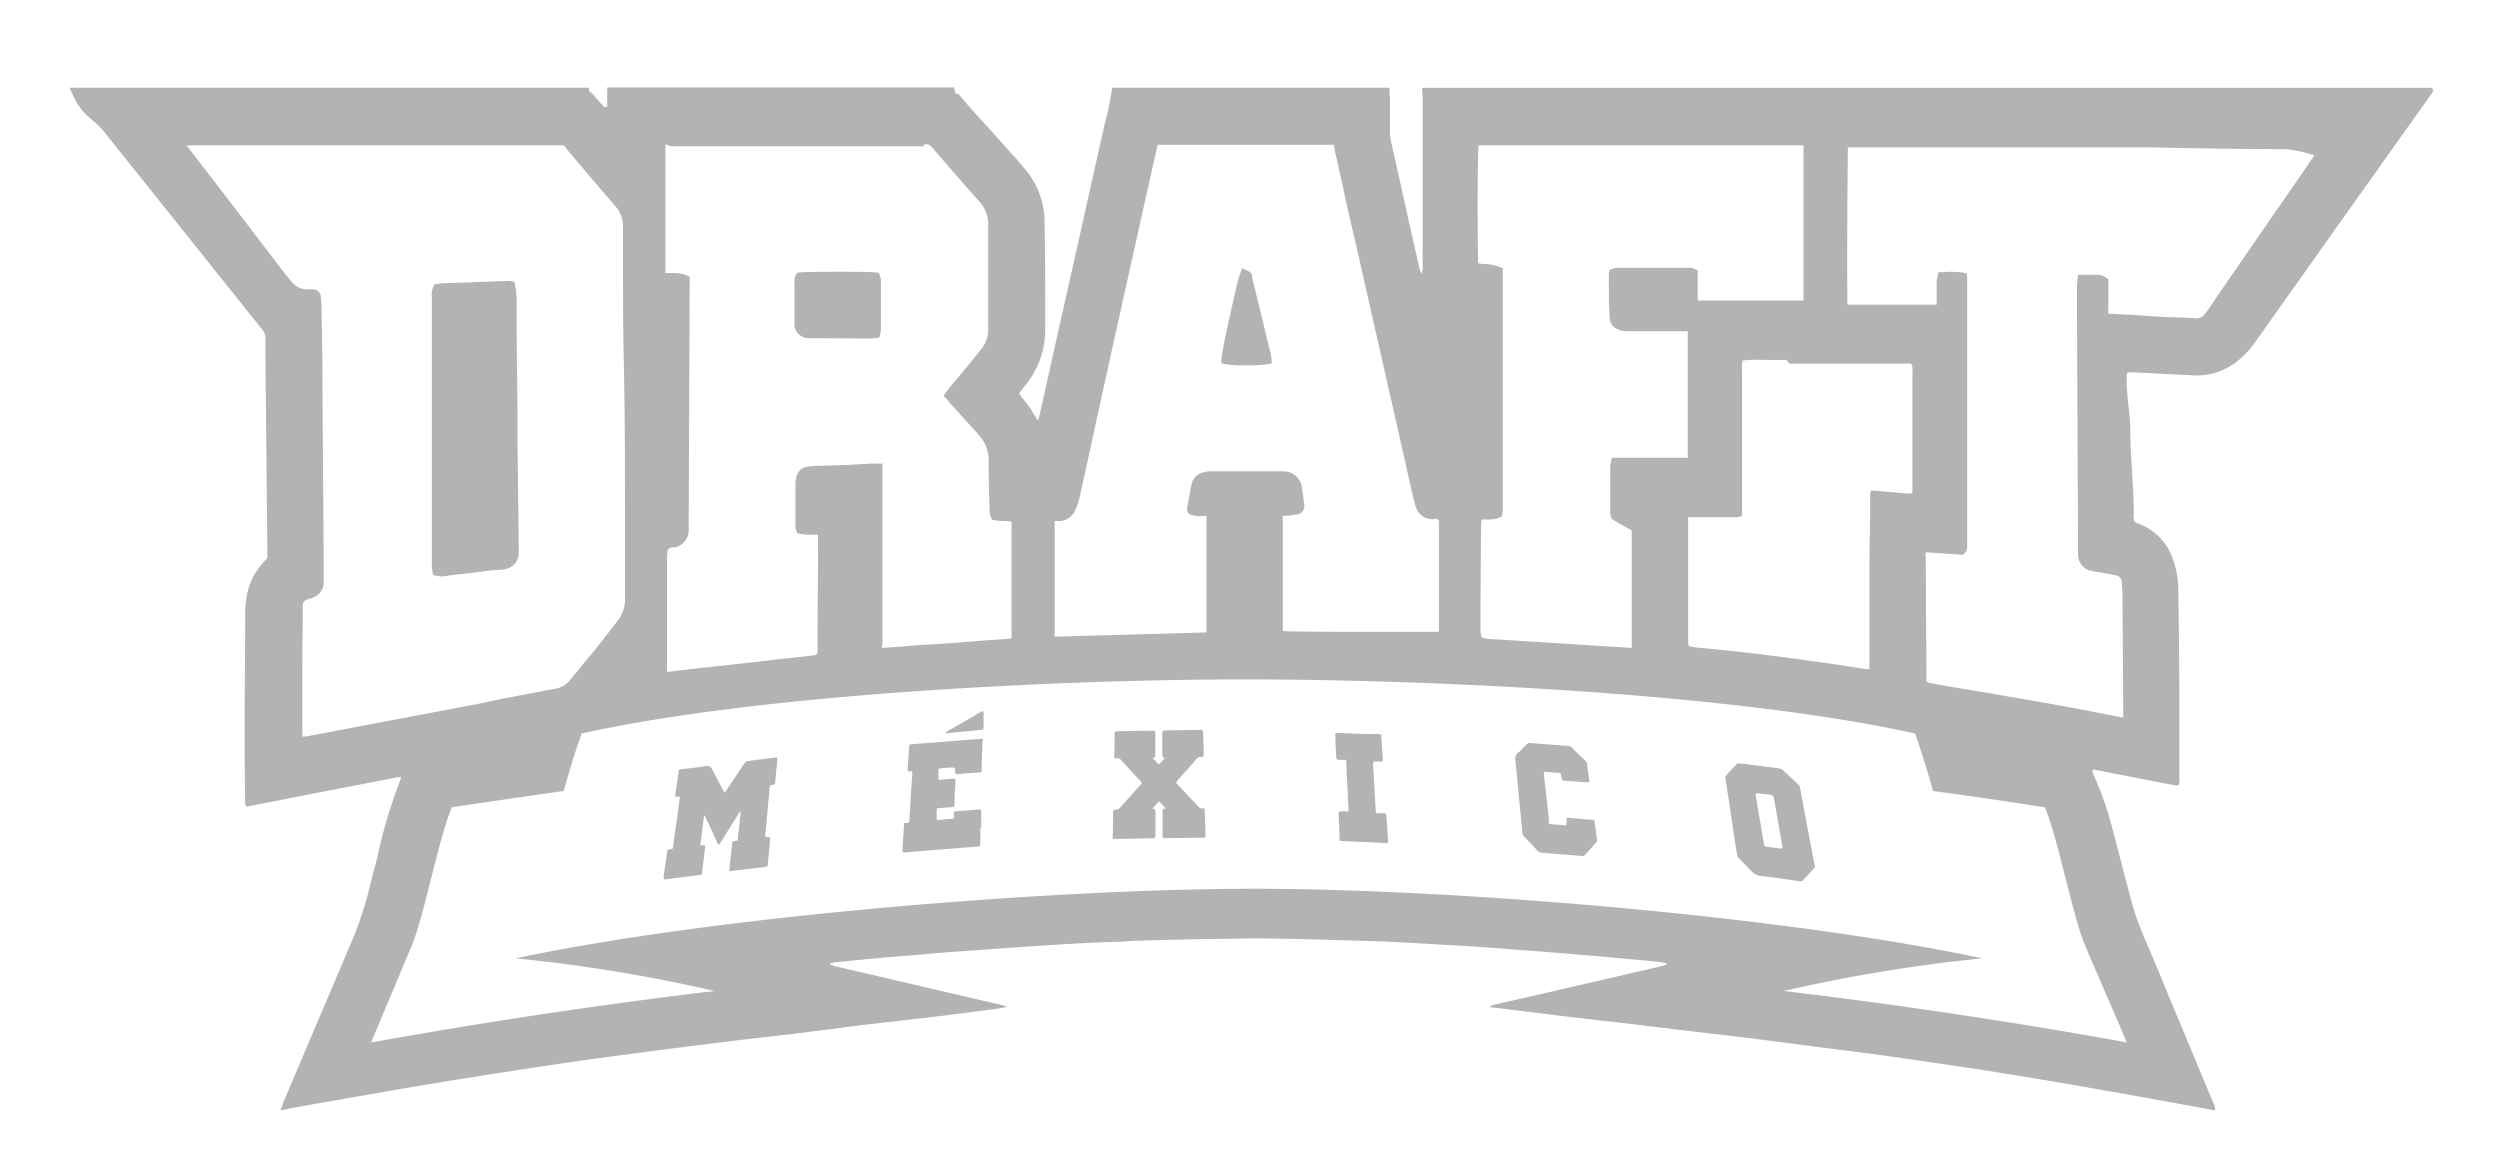 <svg id="Capa_1" data-name="Capa 1" xmlns="http://www.w3.org/2000/svg" viewBox="0 0 300 140.75"><defs><style>.cls-1{fill:#b3b3b3;}</style></defs><title>Mesa de trabajo 9</title><path class="cls-1" d="M152.42,42.24c-.71-3-1.45-6-2.18-9l0-.19a.73.73,0,0,0-.47-.52l-.72-.36-.24.71-.06.16a3.33,3.33,0,0,0-.12.35c-.95,3.88-2,8.84-2.06,9.67l0,.53.52.12a18,18,0,0,0,2.52.13,19.57,19.57,0,0,0,2.43-.12l.58-.11-.06-.74A3.09,3.09,0,0,0,152.42,42.24Z"/><path class="cls-1" d="M95.34,34.09q0,2.14,0,4.27c0,.25,0,.49,0,.72a1.53,1.53,0,0,0,.68,1.16,1.72,1.72,0,0,0,1.12.34h.38l7,.05a1.9,1.9,0,0,0,.46-.07l.12,0,.43-.07.12-.52a1.21,1.21,0,0,0,.06-.34q0-3,0-6a1.18,1.18,0,0,0-.12-.49l-.12-.39-.41-.06c-.58-.08-3.45-.08-4.32-.08-.43,0-4.19,0-4.75.09l-.27,0-.16.22a1.52,1.52,0,0,0-.24,1Z"/><path class="cls-1" d="M51.82,35.84q0,15.77,0,31.56v.14c0,.16,0,.33,0,.51a2.63,2.63,0,0,0,.06.38l0,.15L52,69l.42.1a2.29,2.29,0,0,0,.56.07,4.47,4.47,0,0,0,.82-.1l.39-.06c1.21-.12,2.41-.27,3.62-.42l1.62-.2.39,0a7.22,7.22,0,0,0,.75-.09,1.92,1.92,0,0,0,1.67-1.85,5.53,5.53,0,0,0,0-.75v-.09q0-2.52-.06-5c0-2.25-.05-4.5-.07-6.75q0-4.45-.06-8.9T62,36.15a8.15,8.15,0,0,0-.06-.9c0-.22,0-.45-.08-.68l-.1-.75-.58-.1a1.76,1.76,0,0,0-.37,0h0L52.95,34a1.83,1.83,0,0,0-.4.07l-.1,0-.31.06-.14.29a2.35,2.35,0,0,0-.18,1.19C51.82,35.7,51.82,35.77,51.82,35.84Z"/><path class="cls-1" d="M291.8,10.54H170.65a5.43,5.43,0,0,0,.07,1c0,6.73,0,13.55,0,20.28a2,2,0,0,1-.13,1,2.1,2.1,0,0,1-.28-.73c-1.13-5-2.26-10.06-3.38-15.1a6.63,6.63,0,0,1-.14-1.34c0-1.28,0-2.74,0-4a9.88,9.88,0,0,1-.05-1.12H133.45a29.45,29.45,0,0,1-.87,4.27c-1.52,6.79-3.05,13.67-4.58,20.46-1.08,4.79-2.15,9.64-3.23,14.43,0,.22-.12.45-.21.75-.5-.57-.7-1.19-1.1-1.69l-1.17-1.5c.12-.18.21-.34.33-.49s.39-.49.58-.74a10.32,10.32,0,0,0,2.22-6.23c0-.88,0-1.76,0-2.65,0-3.52,0-7-.07-10.57a9.77,9.77,0,0,0-2.45-6.39c-.4-.48-.81-1-1.22-1.42-1.63-1.82-3.26-3.64-4.91-5.44-.56-.61-1.16-1.36-1.73-2-.19-.2-.36.34-.54-.83H72.87c0,1.17,0,1.58,0,2.35-.17-.06-.29,0-.35,0-.58-.57-1.14-1.29-1.71-1.88-.07-.07-.09.73-.13-.43H8.37c1.36,3.5,2.72,3.55,4.07,5.23,6.24,7.76,12.47,15.61,18.7,23.37a3.61,3.61,0,0,0,.22.31,1.64,1.64,0,0,1,.49,1.33c0,.65,0,1.32,0,2l.23,23.13c0,.37,0,.74,0,1.07l-.44.48a7.89,7.89,0,0,0-2,3.91,12,12,0,0,0-.22,2.53c0,4.32-.06,8.65-.06,13,0,3.1,0,6.2.06,9.3,0,.17,0,.33,0,.46.19.19.35.11.52.08l9.62-1.88,8-1.55.55-.08a2,2,0,0,1-.06.37A59.51,59.51,0,0,0,45.25,103c-.36,1.4-.74,2.8-1.08,4.21a43.92,43.92,0,0,1-2.45,6.9c-2.58,6.1-5.15,12.08-7.72,18.19-.14.34-.26.91-.39.91h.17a6,6,0,0,0,1-.2c4.7-.85,9.39-1.65,14.09-2.47,3.19-.55,6.38-1.05,9.58-1.56,3.42-.54,6.85-1.06,10.28-1.56,2.87-.42,5.74-.79,8.61-1.17q5.2-.68,10.4-1.32c2.62-.32,5.25-.6,7.87-.92l7.86-1,7.88-.91c2.62-.31,5.24-.64,7.86-1a8.14,8.14,0,0,0,1.66-.32l-.72-.19-17.6-4.1-2.24-.52c-.24-.06-.47-.15-.79-.25a1.91,1.91,0,0,1,1-.27c1.67-.17,3.33-.34,5-.49s3.23-.27,4.84-.4c1.16-.1,2.32-.21,3.48-.3l8.16-.58c2.32-.16,4.65-.31,7-.45,1.39-.08,2.78-.13,4.17-.19,1.08,0,2.16-.11,3.24-.15,2.79-.08,5.57-.16,8.36-.21,2.53,0,5.06-.1,7.59-.06,3.64.05,7.28.17,10.92.27q2.21.06,4.43.17c1.71.08,3.41.19,5.11.29,1.22.07,2.44.13,3.66.21,1.42.09,2.84.2,4.25.31l5.27.4,5.44.45,6.36.58,1.53.16a4.57,4.57,0,0,1,.58.13s.07.07.14.16c-.29.08-.56.17-.83.23l-15.53,3.59-4.4,1a.89.89,0,0,0-.51.28l3.18.39,6.42.79,6.6.76,6.6.8,9.14,1.08,7.69,1c2.34.3,4.68.59,7,.9,2.53.35,5.06.73,7.59,1.1s4.95.72,7.41,1.13q6.26,1,12.52,2.12c3.3.57,6.6,1.18,9.9,1.78.86.15,1.73.33,2.59.49a1.69,1.69,0,0,0,.4,0,1.71,1.71,0,0,0-.26-.93q-2.59-6.22-5.19-12.44c-1-2.49-2.07-5-3.13-7.47a34.64,34.64,0,0,1-1.64-4.84q-1.09-4.17-2.18-8.33a38.36,38.36,0,0,0-2.1-6c-.1-.23-.18-.47-.27-.68.2-.23.41-.12.58-.08l5.94,1.16,3.26.63a5.53,5.53,0,0,0,.56.05,1.3,1.3,0,0,0,.13-.87c0-2.73,0-5.46,0-8.19q0-7.34-.13-14.67a10.5,10.5,0,0,0-.64-3.42A6.82,6.82,0,0,0,257,63l-.82-.36a1.67,1.67,0,0,1-.13-1c0-3.33-.4-6.66-.42-10,0-2-.43-4-.43-6.06V44.9c0-.28.85-.22,1.07-.21l3.26.17,3.68.18a7.69,7.69,0,0,0,5.72-2.09,10.19,10.19,0,0,0,1.46-1.57q8.83-12.46,17.68-24.91l3.81-5.34s.06-.21.08-.22C291.92,10.73,291.92,10.54,291.8,10.54ZM274.43,17.9a18.89,18.89,0,0,1,3.3.74l-.57.83-1.25,1.82q-4.72,6.82-9.42,13.65c-.28.4-.55.81-.82,1.22l-.7,1c-.13.19-.27.39-.41.56a1.19,1.19,0,0,1-1,.47h-.15c-.76-.06-1.52-.08-2.25-.1l-1.43-.05-2-.13-1.66-.11-1.37-.07-1.35-.07H253a8.94,8.94,0,0,1,0-1c0-.25,0-.49,0-.72,0-.47,0-.94,0-1.41v-1l-.25-.2a1.9,1.9,0,0,0-1.23-.36h-.29l-.57,0h-1.28l-.08.56c0,.05,0,.1,0,.15a1.88,1.88,0,0,0-.06.43v.13c0,1.21,0,2.42,0,3.64q.05,12.6.12,25.21v2.43c0,.35,0,.72,0,1.07a2,2,0,0,0,1.62,1.92c.23.05.47.09.7.13l1,.17,1.11.2a.93.93,0,0,1,.85.95c0,.12,0,.25,0,.38s.05.45.05.66q.06,7.38.1,14.75V86s0,.08,0,.12h0l-2.43-.47c-1.45-.29-2.9-.57-4.35-.84-2.46-.45-4.91-.87-7.37-1.29l-1-.18-4.63-.77L231.8,82a2.48,2.48,0,0,1-.38-.08c-.22-.07-.24-.16-.25-.29s0-.48,0-.72L231.09,67v-.18a3.19,3.19,0,0,1,0-.55h0l1.77.12,1.38.1,1,.07h.41l.21-.33a.78.78,0,0,0,.2-.51q0-16,0-32a2.3,2.3,0,0,0,0-.36s0-.1,0-.16L236,32.8l-.48-.09a10.13,10.13,0,0,0-2.3-.05l-.61,0-.13.64a2.45,2.45,0,0,0-.08.54c0,.48,0,1,0,1.43,0,.32,0,.65,0,1,0,.1,0,.19,0,.29h-10.7c-.09-2.94,0-16.13.05-18.87h36.62C263.69,17.81,269.06,17.89,274.43,17.9Zm-46,25.73.88,0a1.13,1.13,0,0,1,.18.87c0,1.9,0,3.81,0,5.71q0,4,0,8c0,.31,0,.61,0,.94a1.49,1.49,0,0,1-.37.09l-3.48-.3-1.13-.07a4,4,0,0,0-.09.54c0,.54,0,1.08,0,1.62,0,2.19-.09,4.37-.09,6.56,0,3.9,0,7.79,0,11.69,0,.31,0,.62,0,1a4,4,0,0,1-.53,0c-1.43-.22-2.86-.46-4.29-.66q-3-.43-6-.82-2.49-.32-5-.61c-1.33-.15-2.66-.26-4-.4a14.77,14.77,0,0,1-1.83-.24,1,1,0,0,1-.1-.27c0-5,0-10.06,0-15.22.33,0,.61,0,.88,0h4.7a1.32,1.32,0,0,0,.89-.16c0-.29,0-.63,0-1q0-8.32,0-16.64a3,3,0,0,1,.08-1,16.42,16.42,0,0,1,2.63-.07c.88,0,1.76,0,2.62,0l.35.45c.13,0,.27,0,.41,0h13.31ZM177.42,17.45h39c0,.07,0,.14,0,.21V23.8q0,5.94,0,11.88c0,.13,0,.25,0,.38h-12.7c0-.47,0-.93,0-1.39s0-.7,0-1.07c0-.2,0-.4,0-.6l0-.59-.46-.17a1.14,1.14,0,0,0-.44-.1H194a1,1,0,0,0-.42.1l-.46.16-.06.52a2.41,2.41,0,0,0,0,.36v.23c0,1.54,0,3.12.11,4.69a1.48,1.48,0,0,0,.94,1.31,3.17,3.17,0,0,0,1.34.23l5.74,0,1.34,0c0,.09,0,.18,0,.26v.13q0,7.16,0,14.33c0,.08,0,.15,0,.23s0,.17,0,.24H194.9l-1.49,0-.1.51,0,.16a1.73,1.73,0,0,0-.08.48v.5q0,2.48,0,5a1.06,1.06,0,0,0,.06.34l.1.34.38.23.44.27,1.41.78c.19.11.19.18.19.28a4.54,4.54,0,0,0,0,.53V77.47c0,.09,0,.18,0,.28l-15.83-1c-.49,0-1-.05-1.44-.09a3.35,3.35,0,0,1-.49-.1.36.36,0,0,1-.32-.35,4.56,4.56,0,0,1-.07-.83q0-5.92.07-11.85a6.38,6.38,0,0,1,.08-1.19,4.36,4.36,0,0,1,.66,0,3.9,3.9,0,0,0,1.39-.2l.32-.12.1-.4a1.56,1.56,0,0,0,.06-.41q0-14.28,0-28.59v-.43l-.4-.17a5.32,5.32,0,0,0-1.72-.33,8.15,8.15,0,0,1-.84-.09c0-.05,0-.1,0-.16C177.27,26.53,177.31,19.36,177.42,17.45Zm-5.19,44.8h.1a.37.37,0,0,1,.34.37c0,.19,0,.38,0,.56v1.17q0,5.6,0,11.19c0,.06,0,.13,0,.19s0,.07,0,.09c-.68,0-2.68,0-5.56,0-5.49,0-11.47,0-13.17-.09,0-.08,0-.16,0-.24v-.19q0-6.44,0-12.88c0-.09,0-.18,0-.28s0-.17,0-.25l.17,0h.17c.43,0,.86-.09,1.31-.15a1,1,0,0,0,.91-1.2l-.05-.44c-.06-.5-.12-1-.22-1.54a2.2,2.2,0,0,0-2.14-2,5.31,5.31,0,0,0-.68,0h-8.19a3.59,3.59,0,0,0-.82.12,1.81,1.81,0,0,0-1.4,1.4c-.16.7-.28,1.39-.4,2.09l-.14.76h0l-.05.26.27.49.24.09a3.15,3.15,0,0,0,1.14.16h.3l.42,0c0,.1,0,.21,0,.32v.13q0,6.57,0,13.14c0,.08,0,.16,0,.23s0,.1,0,.15h-.32l-6.19.18-1.83.05-9.63.26h-.25q0-6.93,0-13.86H127a2.15,2.15,0,0,0,2-1.25,6.18,6.18,0,0,0,.49-1.34c.28-1.2.54-2.4.8-3.6l.14-.65q.72-3.27,1.43-6.55.95-4.34,1.91-8.69,1.77-8,3.56-16l1.32-5.91.27-1.16H160.1l0,.14,0,.2q.63,2.79,1.24,5.59T162.64,29q1.45,6.41,2.9,12.82l1.66,7.3q.82,3.61,1.63,7.23l.73,3.25c.09.37.19.79.34,1.22a2.1,2.1,0,0,0,2.1,1.49ZM80.45,17.55h30.28c.07,0,.14-.13.21-.24l.11,0h.1c.22,0,.39,0,.74.42,2.26,2.63,4,4.64,5.69,6.52a4,4,0,0,1,1,2.78V29.5c0,3.33,0,6.67,0,10a3.63,3.63,0,0,1-.8,2.36c-.94,1.18-1.92,2.36-2.91,3.56l-.47.55-.47.56a4.29,4.29,0,0,0-.27.37l-.42.6.34.38.28.32.29.34,3.05,3.36a2.66,2.66,0,0,1,.19.23l.17.2a4.34,4.34,0,0,1,1.08,2.87q0,2.86.1,5.71c0,.06,0,.12,0,.18a2.15,2.15,0,0,0,.18,1l.15.3.33.05a8,8,0,0,0,1.08.09,6.68,6.68,0,0,1,.9.07c0,4.68,0,9.35,0,14-.75.1-1.51.15-2.26.19l-1.46.1c-1.38.12-2.77.23-4.16.33l-1.64.1c-.86.05-1.75.1-2.62.18s-1.46.12-2.2.17l-1.22.08,0-.12a2.39,2.39,0,0,0,.07-.51V55.63l-.62,0a2,2,0,0,1-.37,0,1.11,1.11,0,0,0-.34,0l-3,.17L98,55.91l-.42,0L97,56a1.53,1.53,0,0,0-1.42,1.18,2.93,2.93,0,0,0-.13.78q0,2.59,0,5.2a1.1,1.1,0,0,0,.08.39l.13.44.39.08a4.72,4.72,0,0,0,1,.09h1.11s0,.07,0,.11,0,.13,0,.19q0,5.25-.05,10.49c0,.88,0,1.76,0,2.64v.15c0,.08,0,.17,0,.25,0,.54-.08.6-.61.67s-.92.11-1.39.16l-1.25.13-5,.58-2.22.24L83,80.28l-1.34.16-1.28.16-.34,0c0-.22,0-.44,0-.67V75.49q0-4.25,0-8.5a4.88,4.88,0,0,1,.07-.82c0-.23.14-.41.51-.49h.07l.26,0a2.06,2.06,0,0,0,1.69-2c0-.09,0-.19,0-.28v-.1l.12-28.64c0-.21,0-.42,0-.65V33.2L82.3,33a4.87,4.87,0,0,0-1.71-.24,6.42,6.42,0,0,1-.74,0c0-.08,0-.17,0-.27s0-.14,0-.22V17.69c0-.12,0-.23,0-.36h0l.14,0C80.17,17.4,80.31,17.55,80.45,17.55ZM36.27,87.85q0-3.41,0-6.82c0-1.75,0-3.5.05-5.26l0-2.59v-.23c0-.74.14-.9.85-1.11a2.4,2.4,0,0,0,1.11-.6,1.89,1.89,0,0,0,.57-1.39c0-.33,0-.66,0-1v-.52q-.07-9.85-.14-19.71,0-5.24-.11-10.49c0-.77,0-1.55-.09-2.33a1,1,0,0,0-1.06-1.09h-.21A2.42,2.42,0,0,1,35,33.8c-.46-.52-.89-1.07-1.31-1.62L28,24.74l-5.61-7.29H67.29a1.12,1.12,0,0,1,.37,0,1.58,1.58,0,0,1,.26.31c.08.12.16.23.25.33l3.19,3.75.74.87,1.83,2.14a3.46,3.46,0,0,1,.83,2.32v4.1c0,4,0,8.19.1,12.29C75,50,75,56.56,75,62.89q0,4,0,7.92c0,.34,0,.7,0,1a4.11,4.11,0,0,1-.94,2.75c-1.05,1.38-2,2.58-2.88,3.68-.47.58-1,1.16-1.43,1.73l-1.33,1.61a2.83,2.83,0,0,1-1.75,1.06c-2.07.38-4.14.78-6.2,1.18L57,84.54,42.66,87.25l-2.55.49-3.47.65-.16,0-.18,0a2.19,2.19,0,0,1,0-.46Zm219,37.25q-20.54-3.72-41.22-6.18A191,191,0,0,1,237.88,115c-24.26-5.15-64.37-8.41-88-8.35s-63.68,3.2-88,8.35a191,191,0,0,1,23.87,3.92q-20.67,2.47-41.22,6.18l4.84-11.53c1.6-3.83,3.23-12.89,4.86-16.7q6.7-1,13.41-1.95c.72-2.55,1.44-4.92,2.16-6.9,22.12-4.91,59.22-6.52,80-6.49h0c20.79,0,57.89,1.58,80,6.49.72,2,1.44,4.36,2.17,6.9q6.71.91,13.41,1.95c1.63,3.82,3.26,12.87,4.88,16.7S253.62,121.27,255.22,125.11Z"/><path class="cls-1" d="M217,99.83c-.18-.91-.35-1.82-.52-2.73s-.32-1.78-.5-2.66a.49.49,0,0,0-.13-.25l-1.56-1.46-.35-.33a.84.84,0,0,0-.43-.19l-2.88-.37c-.63-.08-1.26-.16-1.89-.23a.46.46,0,0,0-.33.09l-.35.36c-.31.32-.62.63-.92,1a.44.44,0,0,0-.09.33c.18,1.2.37,2.4.55,3.6l.42,2.8.09.58c.11.74.22,1.48.34,2.21a.77.77,0,0,0,.18.38l1.15,1.17.35.36a1.86,1.86,0,0,0,1.28.64c1.54.17,3.08.41,4.62.62a.42.42,0,0,0,.32-.1c.5-.54,1-1.09,1.47-1.63v-.05a.94.94,0,0,1-.07-.18Zm-3.29,2-1.72-.23c-.2,0-.28-.12-.32-.32-.19-1.21-.4-2.41-.61-3.61-.13-.78-.27-1.55-.39-2.33,0-.06.07-.14.09-.17.67.08,1.26.14,1.85.23a.35.35,0,0,1,.22.23c.13.64.24,1.28.35,1.92l.51,2.93c.07.38.13.77.21,1.15C213.91,101.81,213.83,101.86,213.67,101.83Z"/><path class="cls-1" d="M93,90.9l-3.25.42a.59.59,0,0,0-.37.22l-.57.84-1.3,1.94-.56.81-.13-.21c-.39-.73-.78-1.46-1.15-2.19l-.17-.34c-.18-.37-.36-.54-.83-.46-1,.17-2,.27-3,.39a.24.24,0,0,0-.24.24c0,.22-.06.44-.09.67-.09.64-.18,1.28-.27,1.92-.07.48-.08.48.41.45l.09,0a1,1,0,0,1,0,.18c-.07.56-.15,1.13-.23,1.7l-.56,4c0,.37,0,.38-.42.43a.29.29,0,0,0-.3.3c-.13,1-.29,2-.43,3,0,.31,0,.34.3.3L84,105c.21,0,.24-.15.26-.32.11-1,.23-1.91.34-2.86.05-.41.05-.41-.37-.39-.14,0-.19,0-.17-.17.14-1.1.27-2.19.41-3.29a.77.77,0,0,1,.06-.13l.14.26c.48,1,1,2.09,1.44,3.13a.76.76,0,0,0,.13.16.77.77,0,0,0,.13-.13l1.87-3,.54-.86.08,0c0,.11,0,.22,0,.33-.1.93-.21,1.86-.31,2.79,0,.36,0,.36-.38.41-.14,0-.28,0-.3.23l-.35,3.16c0,.19.07.23.25.21.5-.08,1-.13,1.5-.19l.77-.09,1.82-.22a.29.29,0,0,0,.29-.32c0-.24,0-.49.06-.73l.21-2.31c0-.19-.05-.26-.24-.22l-.14,0c-.17,0-.22,0-.2-.19v-.12c0-.27.05-.55.08-.83.14-1.58.3-3.16.43-4.74,0-.26.09-.39.37-.39a.25.25,0,0,0,.3-.25c.06-.67.12-1.34.19-2l.07-.78C93.29,90.94,93.23,90.87,93,90.9Z"/><path class="cls-1" d="M144.34,97a.59.59,0,0,1-.57-.24q-1.25-1.34-2.51-2.67c-.14-.15-.13-.24,0-.39q1.15-1.28,2.28-2.58a.64.64,0,0,1,.63-.28c.19,0,.28-.06.27-.27q0-1.35-.08-2.71c0-.21-.08-.28-.29-.28l-4.3.08c-.21,0-.29.07-.29.29,0,.86,0,1.71,0,2.57,0,.22,0,.41.31.43-.23.26-.43.5-.64.72a.18.18,0,0,1-.16,0c-.22-.22-.43-.46-.68-.72.32,0,.33-.18.32-.38,0-.86,0-1.72,0-2.59,0-.27,0-.3-.31-.3l-4.3.07c-.21,0-.26.09-.27.28,0,.9,0,1.81-.05,2.71,0,.21.07.28.27.26a.51.51,0,0,1,.49.13c.81.89,1.63,1.77,2.45,2.65.12.13.11.22,0,.35q-1.25,1.39-2.49,2.78a.56.56,0,0,1-.53.24c-.25,0-.32.08-.32.32,0,1,0,1.9-.05,2.86,0,.34,0,.35.33.34,1.5,0,3-.06,4.49-.08.23,0,.31-.07.31-.31,0-.93,0-1.86,0-2.78,0-.36,0-.36-.36-.47.25-.28.49-.55.73-.82a.12.12,0,0,1,.13,0l.76.82c-.24,0-.41,0-.4.29,0,1,0,2,0,3,0,.19.07.27.26.26l4.67-.06c.16,0,.22-.07.21-.23,0-1-.06-2-.09-3.05C144.61,97,144.52,97,144.34,97Z"/><path class="cls-1" d="M117.45,88.68l-8.09.63c-.18,0-.25.08-.26.26-.06.9-.12,1.81-.19,2.71,0,.24.06.32.29.27s.29,0,.28.28q-.19,2.79-.36,5.58c0,.26-.08.37-.35.35s-.28,0-.29.21q-.09,1.57-.19,3.14c0,.15.06.2.21.19l1.72-.15,7.11-.57c.23,0,.31-.11.31-.34,0-.63,0-1.27,0-1.9h.11c0-.64,0-1.29,0-1.93,0-.22-.06-.29-.28-.27-.79.07-1.57.12-2.36.19s-.63-.05-.64.69v0c0,.17-.08.24-.25.25-.54,0-1.07.08-1.61.13-.16,0-.22,0-.21-.19,0-.34,0-.67,0-1,0-.16.06-.23.23-.24l1.66-.13c.17,0,.24-.08.25-.26,0-1,.07-1.93.12-2.9,0-.18-.05-.25-.24-.24-.52.05-1,.08-1.56.13-.23,0-.27,0-.25-.25a8.67,8.67,0,0,0,0-.88c0-.17.07-.23.23-.24l1.21-.1c.57,0,.58,0,.57.54,0,.24.08.29.3.26.83-.08,1.65-.14,2.48-.2.39,0,.39,0,.4-.43,0-1.07.07-2.13.09-3.2C118,88.62,118,88.64,117.45,88.68Z"/><path class="cls-1" d="M191.11,98.38c-1-.07-1.92-.15-2.87-.24-.19,0-.28,0-.25.23s0,.29,0,.44,0,.24-.2.22l-1.7-.13a.22.22,0,0,1-.24-.22c0-.19,0-.39,0-.58q-.29-2.61-.59-5.24c0-.2,0-.26.23-.24l1.19.1c.62,0,.63,0,.71.67a.29.29,0,0,0,.31.29l2.53.19h0l.32,0c.15,0,.18-.06.16-.2-.09-.64-.18-1.27-.25-1.91a.76.76,0,0,0-.25-.51q-.77-.72-1.51-1.46a.94.94,0,0,0-.65-.29l-4.48-.34a.55.55,0,0,0-.36.14c-.3.29-.56.62-.87.89a1.08,1.08,0,0,0-.46,1.26.25.25,0,0,1,0,.07c.14,1.51.29,3,.43,4.52.12,1.31.25,2.62.38,3.94a.65.65,0,0,0,.16.36c.52.56,1.05,1.09,1.56,1.65a1.05,1.05,0,0,0,.74.35l4.7.38a.44.44,0,0,0,.32-.11c.47-.5.92-1,1.37-1.53a.39.39,0,0,0,.1-.26c-.09-.75-.19-1.5-.29-2.25C191.35,98.46,191.26,98.39,191.11,98.38Z"/><path class="cls-1" d="M166.09,97.59l-.76,0c-.17,0-.23-.09-.24-.26-.05-1-.11-1.9-.16-2.85h0c-.05-.94-.11-1.89-.17-2.83,0-.22.06-.29.28-.27a5.69,5.69,0,0,0,.61,0c.27,0,.3,0,.29-.29-.06-.9-.13-1.8-.18-2.71,0-.21-.1-.28-.3-.29l-1.42,0-3.56-.14c-.14,0-.25,0-.24.18,0,1,.07,1.9.12,2.86a.28.28,0,0,0,.19.18,4.46,4.46,0,0,0,.73,0c.21,0,.28.07.29.29,0,1.2.1,2.41.16,3.61,0,.67.06,1.34.09,2,0,.32,0,.32-.29.3s-.43,0-.63,0-.28.06-.27.28c.05,1,.09,1.94.12,2.91,0,.33,0,.35.37.37l5.19.23c.22,0,.29-.05.27-.28q-.12-1.51-.21-3C166.33,97.65,166.26,97.59,166.09,97.59Z"/><path class="cls-1" d="M117.8,85.38l-4.16,2.4-.16.13,0,.07h.21l1.52-.15,2.57-.26c.18,0,.25-.1.25-.29,0-.57,0-1.15,0-1.73a1.15,1.15,0,0,0-.06-.22A.87.87,0,0,0,117.8,85.38Z"/></svg>